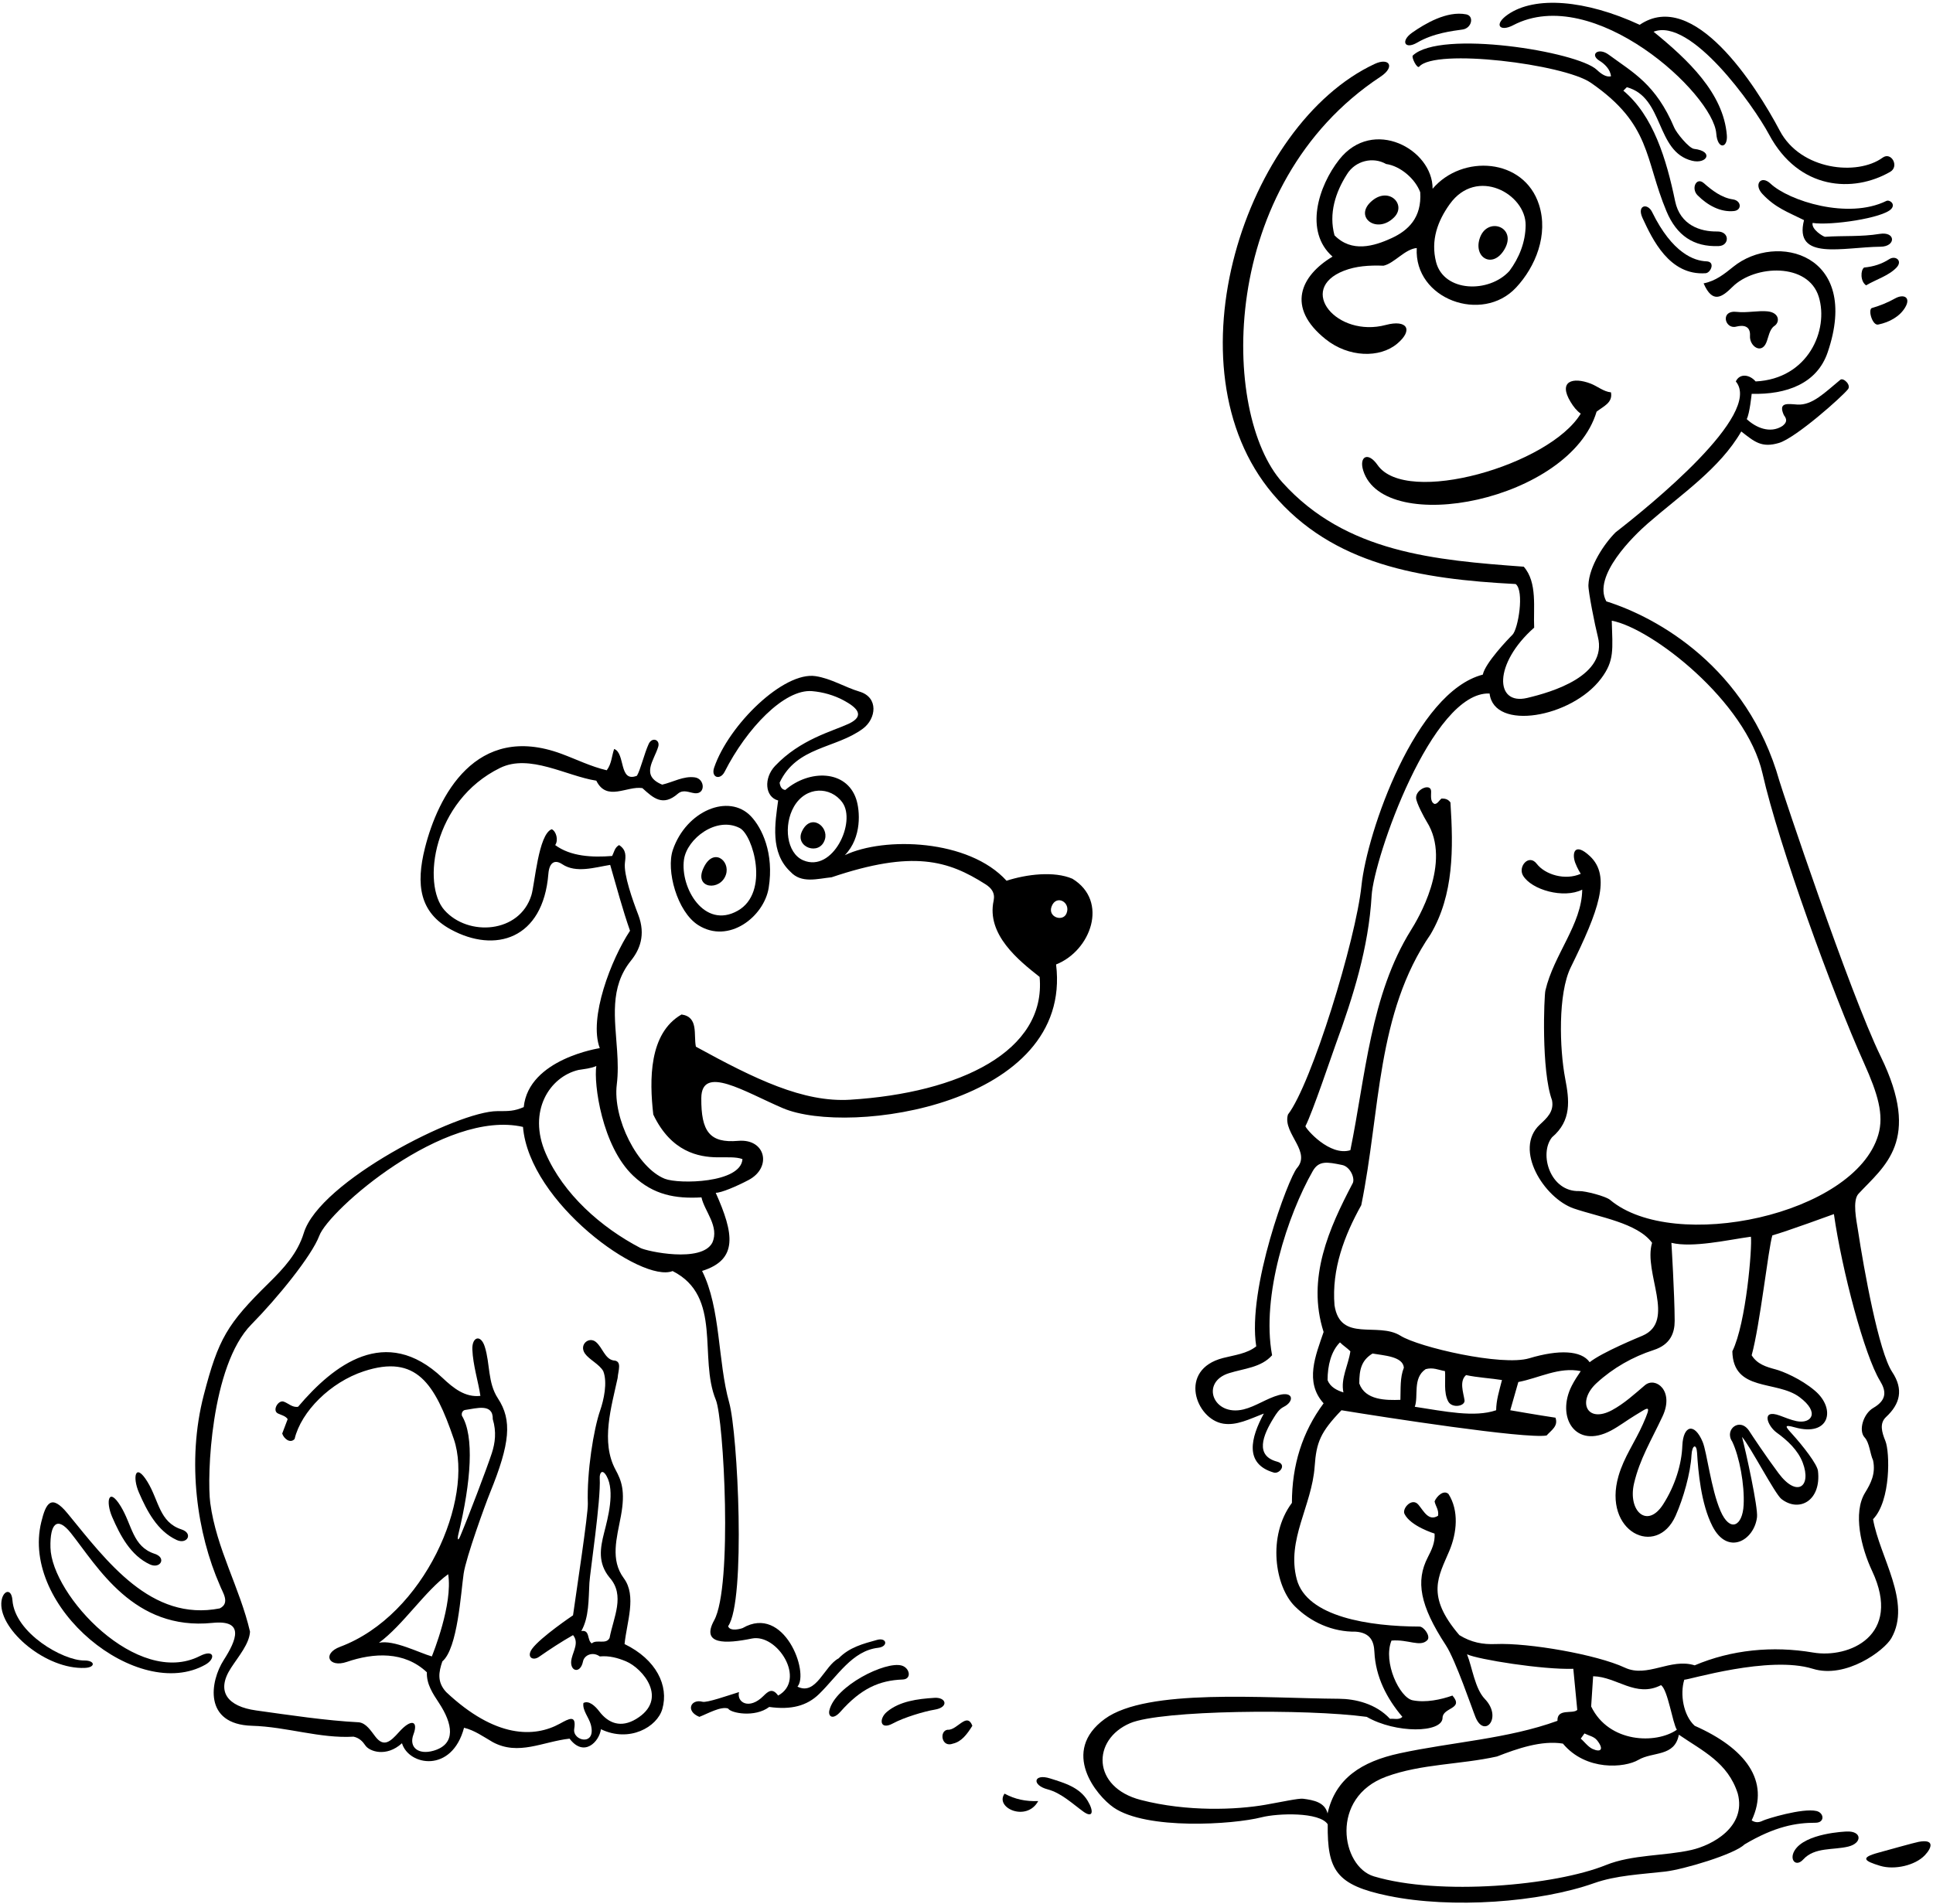 <?xml version="1.0" encoding="UTF-8"?>
<svg xmlns="http://www.w3.org/2000/svg" xmlns:xlink="http://www.w3.org/1999/xlink" width="476pt" height="469pt" viewBox="0 0 476 469" version="1.1">
<g id="surface1">
<path style=" stroke:none;fill-rule:nonzero;fill:rgb(0%,0%,0%);fill-opacity:1;" d="M 372.598 6.219 C 392.41 -4.172 421.891 23.078 422.633 32.895 C 422.938 36.934 425.496 36.543 425.234 33.305 C 424.406 22.934 415.648 14.715 407.191 7.816 C 416.328 4.23 431.754 25.891 435.629 33.129 C 442.992 46.871 456.387 47.559 465.465 42.32 C 467.762 40.992 465.734 37.273 463.59 38.836 C 457.371 43.367 443.426 41.945 438.277 32.203 C 432.395 21.066 417.078 -2.945 403.773 6.109 C 390.445 -0.059 377.98 -1.055 371.309 3.578 C 367.715 6.074 369.336 7.93 372.598 6.219 "/>
<path style=" stroke:none;fill-rule:nonzero;fill:rgb(0%,0%,0%);fill-opacity:1;" d="M 349.004 10.484 C 352.996 8.148 357.691 7.621 360.16 7.27 C 362.445 6.941 363.059 3.93 361.051 3.535 C 356.254 2.602 350.809 5.902 347.766 8.027 C 344.812 10.086 345.891 12.312 349.004 10.484 "/>
<path style=" stroke:none;fill-rule:nonzero;fill:rgb(0%,0%,0%);fill-opacity:1;" d="M 423.266 60.605 C 425.906 60.496 426.004 56.965 422.844 57.016 C 418.695 57.078 413.723 55.457 412.496 49.535 C 410.363 39.242 407.137 28.492 399.75 22.336 L 400.602 21.48 C 409.84 23.961 407.637 37.359 416.656 39.59 C 420.336 40.504 422.137 37.246 417.164 36.668 C 415.891 36.52 412.82 32.703 412.301 31.477 C 407.73 20.695 402.133 17.887 396.152 13.473 C 393.57 11.566 391.367 13.438 393.879 14.969 C 395.086 15.699 396.559 17.066 396.699 18.797 C 395.512 19.051 394.32 18.242 393.215 17.195 C 388.469 12.688 354.672 7.238 347.91 13.672 C 347.492 14.07 348.965 17.027 349.484 16.418 C 353.402 11.809 385.094 15.812 391.699 20.359 C 406.699 30.68 404.945 39.082 410.375 52.051 C 412.852 57.961 417.02 60.871 423.266 60.605 "/>
<path style=" stroke:none;fill-rule:nonzero;fill:rgb(0%,0%,0%);fill-opacity:1;" d="M 447.301 446.051 C 443.863 445.254 434.977 447.992 434.121 448.422 C 433.27 448.848 432.383 449.031 431.348 448.359 C 435.93 438.621 429.828 430.594 417.316 425.059 C 414.512 422.496 413.656 417.25 414.754 413.711 C 415.664 413.824 435.613 407.664 446.398 411.02 C 454.527 413.547 464 406.555 465.754 403.473 C 470.793 394.613 462.895 383.609 461.238 374.184 C 465.66 369.613 465.379 357.609 464.281 354.926 C 463.371 352.695 462.781 350.559 464.445 349.004 C 467.887 345.797 468.809 342.234 465.953 337.922 C 462.648 332.945 459.012 312.836 457.48 302.754 C 457.184 300.781 456.086 295.715 457.656 294.023 C 464 287.195 473.246 280.965 463.133 260.223 C 455.43 244.434 438.754 194.391 438.18 192.355 C 430.289 164.344 408.062 152.035 395.559 148.117 C 392.094 141.844 402.32 131.922 405.789 128.906 C 414.066 121.711 423.539 115.371 428.785 106.27 C 432.031 108.805 433.789 110.379 438.078 109.094 C 442.219 107.852 453.629 97.711 455.07 95.859 C 455.895 94.809 453.922 92.934 453.176 93.543 C 449.383 96.652 446.281 99.895 442.566 99.641 C 440.211 99.477 437.809 99 439.277 102.246 C 440.133 103.344 440.008 104.074 438.91 104.93 C 435.859 106.883 432.324 105.297 430.129 103.223 C 430.859 101.879 431.348 97 431.348 97 C 439.906 97.219 447.426 94.508 450.062 86.781 C 458.363 62.469 437.422 57.133 426.805 65.715 C 424.641 67.465 422.488 69.211 419.512 69.793 C 421.727 74.895 424.051 73.203 426.629 70.648 C 432.129 65.199 445.266 64.633 447.871 73.102 C 450.391 81.285 445.262 93.312 432.324 93.949 C 430.859 92.242 428.418 91.875 427.441 93.949 C 434.188 102 406.117 124.68 397.836 131.117 C 395.031 133.922 391.324 139.445 391.145 144.113 C 391.086 145.668 392.754 154.047 393.465 156.812 C 395.938 166.434 382.16 170.465 376.051 171.906 C 368.051 173.797 367.746 163.449 377.789 154.586 C 377.547 149.824 378.645 143.48 375.227 139.578 C 353.496 137.969 331.426 136.195 315.785 118.812 C 300.598 101.938 299.738 45.473 339.949 18.891 C 343.668 16.434 342.074 14.086 338.531 15.738 C 306.621 30.605 287.051 90.402 313.41 121.629 C 328.164 139.113 349.719 142.629 373.234 143.848 C 375.43 145.555 373.832 154.977 372.438 156.348 C 371.367 157.398 365.719 163.316 365.141 166.16 C 348.547 170.445 336.637 204.922 335.258 218.172 C 333.871 231.504 322.969 266.984 317.156 274.512 C 316.422 276.949 318.133 279.359 319.336 281.707 C 320.391 283.762 321.059 285.77 319.375 287.707 C 317.32 290.074 307.09 317.277 309.348 331.605 C 307.086 333.414 304.004 333.754 301.207 334.469 C 289.984 337.332 294.438 349.582 301.234 350.648 C 304.48 351.16 307.57 349.574 311.219 348.156 C 307.992 354.117 306.344 360.547 313.664 362.691 C 315.09 363.109 316.988 360.672 314.488 360.004 C 309.027 358.547 310.891 353.617 313.707 349.125 C 314.266 348.234 314.949 347.086 316.109 346.512 C 318.699 345.234 318.613 342.602 314.934 343.602 C 311.953 344.41 309.184 346.422 306.211 347.141 C 298.723 348.945 295.508 340.434 302.645 338.211 C 306.402 337.035 310.566 336.836 313.25 333.801 C 310.527 319.102 317.121 299.219 323.262 288.438 C 324.77 285.789 326.824 286.184 330.52 286.941 C 332.559 287.359 333.828 290.43 333.016 291.59 C 327.402 302.324 321.668 314.77 325.938 328.066 C 323.988 333.801 321.18 340.391 325.938 345.637 C 320.691 352.711 318.133 360.887 318.133 370.156 C 312.012 378.375 313.965 390.746 318.84 395.617 C 322.754 399.523 328.105 401.969 333.867 401.879 C 337.445 402.16 338.328 404.242 338.445 406.84 C 338.723 412.992 341.492 418.34 345.336 422.863 C 344.484 423.715 343.262 423.227 342.285 423.352 C 338.812 419.586 333.684 418.434 329.723 418.406 C 311.379 418.289 282.496 415.754 272.066 423.359 C 261.027 431.406 270.02 442.297 274.254 445.207 C 282.352 450.762 303.562 449.402 310.633 447.605 C 314.676 446.578 324.949 446.25 326.949 449.32 C 326.84 460.625 328.988 464.289 341.895 466.949 C 357.543 470.172 379.188 468.559 392.562 463.812 C 397.973 461.895 404.102 461.648 410.043 460.969 C 414.629 460.441 427.156 456.695 429.559 454.297 C 437.113 449.809 442.336 448.941 447.086 448.941 C 449.402 448.941 449.211 446.492 447.301 446.051 Z M 335.211 296.836 C 339.969 273.535 338.871 249.621 352.289 230.102 C 358.023 220.344 357.902 208.996 357.172 197.648 C 356.562 196.797 355.828 196.676 354.977 196.676 C 354.363 197.16 354 198.016 353.266 198.016 C 352.168 197.527 352.414 196.094 352.414 194.949 C 352.414 192.789 348.68 194.316 348.707 196.508 C 348.723 197.68 350.777 201.496 351.332 202.375 C 357.68 212.445 348.961 226.672 347.48 229.043 C 337.469 245.078 336.25 265.125 332.527 283.293 C 327.402 284.879 321.52 277.988 321.461 277.383 C 323.289 273.773 327.93 259.934 328.906 257.258 C 333.188 245.523 337.012 233.473 337.762 220.605 C 338.297 211.441 352.59 170.219 366.809 170.809 C 367.891 180.121 386.984 176.77 394.246 167.16 C 397.605 162.715 397.09 159.984 396.898 152.879 C 406.656 154.684 429.992 172.703 434.016 190.496 C 438.02 208.188 451.191 244.406 459.027 261.871 C 462.398 269.383 463.977 274.559 462.527 279.504 C 456.738 299.277 412.152 308.695 396.484 295.531 C 395.391 294.613 390.355 293.32 388.891 293.363 C 381.719 293.578 378.91 284.207 382.18 280.121 C 387.059 275.988 386.445 270.957 385.434 265.688 C 384.02 258.305 383.617 244.719 386.801 238.246 C 393.645 224.336 396.812 215.816 391.496 210.852 C 387.691 207.301 387.035 210.18 387.902 212.516 C 388.426 213.918 389.258 215.219 389.258 215.219 C 385.414 216.926 380.48 215.438 378.41 212.742 C 376.48 210.234 373.746 213.441 375.039 215.641 C 377.117 219.172 385.047 221.41 389.621 219.121 C 389.516 227.695 382.617 235.074 380.551 243.969 C 380.234 245.328 379.496 263.652 382.18 270.973 C 382.73 273.777 380.93 275.363 379.176 276.996 C 372.637 283.078 380.258 295.133 387.539 297.645 C 393.695 299.762 403.23 301.188 406.824 306.109 C 404.598 313.453 412.836 325.375 404.469 328.98 C 403.664 329.324 394.586 333.027 391.453 335.512 C 389.406 332.586 383.848 332.359 376.578 334.543 C 369.871 336.555 349.395 331.824 344.875 328.992 C 339.277 325.48 330.043 330.762 328.621 321.48 C 327.891 312.574 331.062 304.277 335.211 296.836 Z M 443.113 344.098 C 448.293 347.961 446.004 350.758 442.395 350.027 C 441.02 349.746 439.52 349.113 438.27 348.656 C 433.535 346.93 435.258 351.234 437.504 352.852 C 440.133 354.746 442.758 357.168 443.93 360.281 C 446.148 366.164 442.52 368.938 437.984 362.879 C 434.977 358.855 431.363 353.434 430.789 352.523 C 428.508 348.91 424.531 352.07 426.551 355.047 C 428.336 358.785 429.617 365.652 429.371 370.656 C 429.109 375.938 425.988 377.547 423.656 372.109 C 421.316 366.656 420.332 357.684 419.285 355.16 C 417.273 350.324 414.508 351.02 414.277 356.023 C 414.121 360.578 412.523 365.887 409.539 370.535 C 405.613 376.652 400.801 372.137 402.383 365.359 C 403.781 359.383 406.562 354.883 409.391 348.867 C 412.387 342.5 407.637 338.988 405.055 341.188 C 402.457 343.402 399.93 345.715 396.973 347.312 C 390.719 350.68 388.277 345.121 393.184 340.629 C 397.246 336.906 402.078 334.172 407.219 332.508 C 411.352 331.172 412.398 328.281 412.387 325.301 C 412.363 318.684 411.582 306.109 411.582 306.109 C 416.852 307.398 425.656 305.344 431.16 304.602 C 431.496 307.145 430.004 325.871 426.59 332.824 C 426.781 342.895 437.492 339.906 443.113 344.098 Z M 356.613 345.16 C 357.57 346.965 360.867 346.352 360.637 344.855 C 360.344 342.953 359.312 340.172 361.016 338.684 C 363.82 339.293 367.266 339.477 369.859 339.902 C 369.129 342.77 368.457 344.844 368.426 347.344 C 363.09 349.176 355.797 347.617 348.387 346.488 C 349.363 343.93 347.777 339.414 351.07 337.219 C 352.902 336.73 354.152 337.402 355.828 337.707 C 356.012 339.797 355.445 342.973 356.613 345.16 Z M 345.703 336.852 C 344.727 339.293 344.941 341.945 344.848 344.781 C 341.312 344.902 336.188 344.902 334.723 340.758 C 334.723 337.461 335.18 335.082 337.984 333.375 C 340.672 333.863 345.461 334.047 345.703 336.852 Z M 329.965 330.629 C 330.82 331.484 331.641 331.941 332.527 332.824 C 332.039 336.242 330.086 339.535 330.82 342.953 C 329.234 342.465 327.523 341.609 326.914 339.902 C 326.914 336.363 327.77 332.824 329.965 330.629 Z M 326.914 446.652 C 326.238 443.863 323.434 443.367 320.906 443.031 C 319.801 442.883 315.652 443.809 311.531 444.527 C 304.574 445.738 292.387 446.301 280.898 443.32 C 268.855 440.191 268.84 428.449 278.301 424.414 C 285.883 421.18 321.711 420.844 336.555 422.863 C 343.688 426.992 355.164 426.859 355.227 423.109 C 355.273 420.48 360.602 420.992 357.66 417.617 C 354.82 418.621 351.094 419.422 347.863 418.781 C 344.68 418.152 340.488 409.41 342.652 404.074 C 346.777 403.715 349.703 405.766 351.469 403.98 C 352.383 403.051 350.637 400.629 349.547 400.625 C 337.293 400.586 321.781 398.289 319.32 388.953 C 316.762 379.238 323.043 370.941 323.734 361.188 C 324.156 355.203 325.145 352.758 330.332 347.344 C 340.699 349.051 375.562 354.449 380.84 353.566 C 382.059 352.223 383.766 351.246 383.035 349.176 C 378.855 348.562 371.902 347.344 371.902 347.344 L 373.887 340.391 C 379.008 339.414 383.891 336.609 389.258 337.707 C 388.484 338.844 387.699 340.035 387.059 341.285 C 383.133 348.941 387.863 357.062 396.734 352.336 C 398.746 351.262 400.613 349.828 402.586 348.633 C 406.02 346.551 406.844 345.637 404.562 350.777 C 402.57 355.262 399.914 358.852 398.559 363.531 C 394.57 377.305 407.953 383.789 412.613 373.344 C 414.512 369.09 416.301 362.801 416.527 358.43 C 416.66 355.867 417.762 355.461 417.902 357.824 C 418.176 362.414 418.871 370.406 421.688 375.906 C 425.445 383.238 431.98 379.402 432.664 373.68 C 432.949 371.289 429.934 357.566 428.969 353.902 C 430.98 356.188 437.082 367.961 438.668 369.199 C 443.051 372.613 448.523 369.609 447.676 362.285 C 447.484 360.645 444.055 356.215 441.289 353.164 C 439.691 351.402 439.113 350.754 442.008 351.566 C 450.539 353.953 452.195 347.008 446.914 342.527 C 443.469 339.602 439.031 337.758 437.227 337.277 C 434.934 336.668 432.691 335.992 431.348 333.801 C 433.422 326.238 435.422 307.629 436.441 304.273 C 439.707 303.383 451.598 299.031 451.598 299.031 C 453.59 312.957 459.121 333.812 462.945 340.09 C 464.422 342.512 464.781 344.754 461.301 346.77 C 458.828 348.199 457.59 352.363 459.172 354.055 C 460.367 355.332 460.496 358.105 461.238 359.664 C 461.938 362.953 460.684 365.363 459.277 367.648 C 456.227 372.602 458.301 381.176 460.996 386.906 C 468.535 402.93 455.215 408.512 446.496 407.023 C 436.523 405.32 426.348 406.336 417.316 410.172 C 411.34 408.293 405.664 413.34 400.109 410.738 C 393.195 407.508 376.395 404.586 368.297 404.93 C 365.129 405.066 362.277 404.531 359.367 402.73 C 350.996 392.965 354.242 388.305 356.91 381.949 C 358.758 377.547 359.316 372.102 356.684 367.961 C 355.465 366.863 353.754 368.57 353.266 369.793 C 353.512 371.012 354.363 371.867 354.121 373.332 C 351.773 374.781 350.598 372.168 349.27 370.598 C 347.691 368.738 345.211 371.543 345.855 372.867 C 347.34 375.918 353.266 377.723 353.266 377.723 C 353.418 379.934 352.523 381.762 351.594 383.566 C 348.59 389.391 349.605 395.406 356.055 405.242 C 358.441 408.887 362.582 421.105 363.359 422.98 C 365.535 428.219 370.066 423.066 365.637 418.449 C 363.191 415.902 362.539 410.664 361.258 407.461 C 364.062 408.742 379.863 411.273 387.426 411.027 L 388.402 421.152 C 387.305 422.254 383.402 420.664 383.523 423.84 C 371.246 428.301 357.539 429.055 344.645 431.844 C 335.242 433.879 328.824 438.066 326.914 446.652 Z M 391.82 420.301 L 392.309 412.859 C 398.164 412.98 402.801 418.227 409.02 415.055 C 410.699 416.141 411.875 424.449 412.926 426.035 C 407.828 429.602 396.184 429.34 391.82 420.301 Z M 392.164 430.762 C 391.035 430.254 389.969 428.781 389.258 428.23 L 390.172 426.949 C 391.336 427.531 392.527 427.684 393.301 428.668 C 395.027 430.875 394.219 431.688 392.164 430.762 Z M 416.508 455.645 C 409.898 457.152 401.938 456.738 395.438 459.371 C 382.93 464.43 354.445 466.98 338.309 462.145 C 330.285 459.742 327.355 442.715 341.363 437.586 C 350.043 434.406 359.551 434.641 368.641 432.621 C 373.641 430.668 379.617 428.598 384.863 429.449 C 390.555 436.277 400.094 435.426 403.438 433.465 C 407.023 431.363 412.395 432.762 413.414 427.254 C 419.27 431.281 425.492 434.086 427.93 441.773 C 430.066 449.988 421.645 454.469 416.508 455.645 "/>
<path style=" stroke:none;fill-rule:nonzero;fill:rgb(0%,0%,0%);fill-opacity:1;" d="M 326.426 83.539 C 332.07 88.059 339.758 88.25 344.043 84.66 C 348.117 81.246 346.504 78.637 341.246 80.039 C 329.246 83.238 319.199 71.246 330.949 66.684 C 333.879 65.543 337.113 65.305 340.699 65.441 C 343.387 64.832 345.945 61.336 348.875 61.09 C 348.176 73.707 364.992 79.77 373.328 70.832 C 378.141 65.68 381.34 57.785 378.977 50.41 C 375.281 38.879 360.035 37.938 352.777 46.492 C 352.836 36.781 338.09 28.75 329.781 39.305 C 324.656 45.816 321.09 57.012 328.137 63.203 C 320.27 67.926 316.629 75.695 326.426 83.539 Z M 357 50.273 C 363.637 41.023 375.754 47.734 375.688 55.48 C 375.652 59.652 374.09 63.512 371.688 66.742 C 366.676 72.262 355.559 72.004 353.633 64.547 C 352.262 59.16 354.035 54.402 357 50.273 Z M 331.672 42.953 C 333.746 39.535 338.141 38.562 341.312 40.391 C 344.848 40.879 348.508 44.051 349.73 47.348 C 350.137 53.641 346.742 56.773 342.707 58.641 C 338.324 60.664 332.84 62.273 328.621 57.961 C 327.16 52.594 328.867 47.348 331.672 42.953 "/>
<path style=" stroke:none;fill-rule:nonzero;fill:rgb(0%,0%,0%);fill-opacity:1;" d="M 463.105 60.766 C 466.887 60.727 466.883 56.949 462.852 57.609 C 458.32 58.352 453.859 58.016 449.402 58.324 C 449.004 58.293 446.008 56.527 446.352 54.91 C 450.785 55.602 463.73 53.73 465.746 51.434 C 466.809 50.227 465.301 49.102 464.492 49.5 C 455.09 54.121 440.523 49.496 435.961 45.203 C 433.676 43.059 431.762 45.391 434 47.781 C 437.215 51.211 440.191 52.195 444.238 54.219 C 441.672 64.34 453.84 60.859 463.105 60.766 "/>
<path style=" stroke:none;fill-rule:nonzero;fill:rgb(0%,0%,0%);fill-opacity:1;" d="M 426.949 51.984 C 429.016 51.785 428.836 49.414 426.719 49.109 C 423.953 48.715 421.586 46.891 419.566 45.109 C 417.738 43.496 416.352 46.418 418.027 48.102 C 420.531 50.617 423.699 52.301 426.949 51.984 "/>
<path style=" stroke:none;fill-rule:nonzero;fill:rgb(0%,0%,0%);fill-opacity:1;" d="M 343.293 53.535 C 346.496 50.336 341.848 45.672 337.535 49.746 C 333.461 53.594 339.113 57.719 343.293 53.535 "/>
<path style=" stroke:none;fill-rule:nonzero;fill:rgb(0%,0%,0%);fill-opacity:1;" d="M 406.82 52.207 C 405.695 49.918 403.012 50.531 404.469 53.688 C 406.871 58.879 411.07 67.93 420.016 67.293 C 421.262 67.203 422.484 64.445 420.215 64.367 C 417.219 64.258 411.824 62.422 406.82 52.207 "/>
<path style=" stroke:none;fill-rule:nonzero;fill:rgb(0%,0%,0%);fill-opacity:1;" d="M 370.379 61.574 C 373.887 55.887 366.047 53.078 364.32 58.887 C 362.945 63.527 367.551 66.156 370.379 61.574 "/>
<path style=" stroke:none;fill-rule:nonzero;fill:rgb(0%,0%,0%);fill-opacity:1;" d="M 465.227 63.832 C 463.383 65.02 461.348 65.68 459.039 65.891 C 458.145 66.5 458.066 69.305 459.527 70.281 C 461.859 68.883 465.121 67.91 467.02 65.895 C 468.594 64.215 466.762 62.844 465.227 63.832 "/>
<path style=" stroke:none;fill-rule:nonzero;fill:rgb(0%,0%,0%);fill-opacity:1;" d="M 460.871 75.895 C 459.977 76.504 461.156 80.367 462.578 79.922 C 465.25 79.367 467.781 77.98 469.121 75.762 C 470.648 73.242 468.824 72.289 466.629 73.523 C 464.781 74.562 462.824 75.336 460.871 75.895 "/>
<path style=" stroke:none;fill-rule:nonzero;fill:rgb(0%,0%,0%);fill-opacity:1;" d="M 427.516 80.453 C 429.273 80.004 431.094 80.219 430.934 82.734 C 430.777 85.211 433.703 87.34 434.945 84.395 C 435.484 83.117 435.711 81.105 436.941 80.281 C 438.332 79.355 438.211 77.016 435.289 76.691 C 433.066 76.441 430.074 77.105 427.742 76.82 C 423.469 76.297 424.742 81.168 427.516 80.453 "/>
<path style=" stroke:none;fill-rule:nonzero;fill:rgb(0%,0%,0%);fill-opacity:1;" d="M 393.16 101.391 C 394.867 100.051 397.188 99.195 396.699 96.633 C 394.902 96.477 393.355 95.117 391.703 94.484 C 387.312 92.793 383.617 93.855 386.785 99.043 C 387.457 100.141 388.219 101.148 389.258 101.879 C 381.57 114.566 346.312 124.727 339.23 114.543 C 336.852 111.125 334.617 112.465 335.695 115.906 C 340.836 132.309 386.633 123.344 393.16 101.391 "/>
<path style=" stroke:none;fill-rule:nonzero;fill:rgb(0%,0%,0%);fill-opacity:1;" d="M 216.238 405.852 C 218.785 405.562 218.422 403.23 215.961 403.91 C 212.551 404.855 209.133 405.727 206.5 408.465 C 202.965 410.297 201.012 417.738 196.375 415.418 C 199.336 411.992 193.09 395.105 182.914 400.973 C 182.711 401.09 179.781 402 179.297 400.535 C 183.703 394.32 181.68 353.012 179.566 345.469 C 176.715 335.27 177.512 322.234 172.887 313.031 C 181.816 310.254 180.73 303.812 176.246 293.785 C 177.57 293.816 181.406 292.188 184.344 290.633 C 190.145 287.562 188.574 280.398 181.77 280.992 C 174.723 281.609 172.633 278.641 172.695 270.453 C 172.762 262.133 183.352 268.906 192.758 272.934 C 209.082 279.918 264.285 272.07 260.059 237.543 C 268.605 234.188 273.105 221.949 264.086 216.438 C 259.57 214.484 252.738 215.34 247.859 216.926 C 238.586 206.68 217.738 206.012 208.039 210.633 C 212.305 206.25 211.773 199.602 210.824 196.777 C 208.414 189.602 199.316 189.461 193.379 194.566 C 192.672 194.477 192.148 194.004 191.98 192.77 C 196.184 183.801 205.773 184.445 212.492 179.465 C 215.762 177.039 216.426 171.777 211.66 170.348 C 207.984 169.246 204.73 167.137 200.844 166.535 C 193.008 165.328 179.469 178.48 175.855 189.07 C 175.023 191.52 177.34 192.258 178.441 190.086 C 183.82 179.461 193.133 169.641 199.988 170.227 C 202.645 170.453 205.41 171.23 207.801 172.531 C 210.602 174.055 213.453 176.203 208.918 178.297 C 204.926 180.137 197.07 182.094 190.863 188.645 C 188.027 191.641 188.344 196.281 191.617 197.16 C 190.887 202.652 189.543 209.973 194.664 214.73 C 197.352 217.656 201.254 216.438 204.793 216.07 C 224.863 209.301 233.469 211.934 242.672 217.793 C 244.098 218.699 245.074 219.859 244.688 221.805 C 242.848 230.184 250.914 236.605 256.004 240.613 C 257.672 258.922 236.348 269.172 209.395 270.859 C 197.801 271.586 185.875 265.754 171.363 257.797 C 170.754 254.867 172.098 250.477 167.828 249.867 C 159.773 254.504 159.895 265.969 160.871 274.512 C 165.27 283.742 172.047 284.988 176.609 285.047 C 178.891 285.078 181.238 284.883 182.832 285.488 C 182.438 291.445 167.145 291.691 163.719 290.336 C 156.98 287.668 150.852 275.441 151.883 267.113 C 152.223 264.367 152.148 261.609 151.969 258.879 C 151.449 250.93 150.039 243.207 155.379 236.598 C 157.473 234 159.098 230.309 157.16 225.285 C 155.805 221.77 153.539 215.41 153.887 212.504 C 154.082 210.879 154.297 209.348 152.453 208.141 C 151.355 208.754 151.234 209.852 150.746 210.824 C 145.836 211.223 140.496 210.949 136.715 208.141 C 137.57 206.922 136.961 204.727 135.863 204.238 C 132.566 205.457 131.707 217.73 130.859 220.48 C 127.965 229.887 115.277 230.738 109.438 224.164 C 103.844 217.867 106.574 197.262 123.145 189.141 C 130.414 185.574 139.469 191.141 146.844 192.281 C 149.406 197.527 154.406 193.504 158.188 194.113 C 160.871 196.551 163.223 198.746 166.973 195.453 C 168.312 194.352 169.75 195.23 171.098 195.371 C 173.805 195.652 173.586 191.809 171.098 191.465 C 168.312 191.078 165.734 192.645 163.066 193.258 C 157.66 191.035 161.047 187.359 162.086 183.93 C 162.617 182.168 160.559 181.438 159.734 183.246 C 158.637 185.656 157.727 189.582 156.848 191.062 C 152.332 192.891 154.039 185.449 151.234 184.473 C 150.625 186.184 150.625 188.133 149.406 189.719 C 145.5 188.805 141.965 187.035 138.258 185.664 C 117.133 177.84 107.828 196.203 104.645 208.848 C 102.363 217.906 103.332 224.734 110.984 228.91 C 121.906 234.879 133.734 231.367 135.035 215.242 C 135.27 212.305 136.684 211.672 138.453 212.855 C 141.848 215.129 146.445 213.641 150.258 213.023 C 151.844 218.512 153.309 224.004 155.141 229.246 C 150.516 236.238 144.898 250.742 147.695 258.16 C 147.695 258.16 130.16 260.785 128.969 272.68 C 126.586 273.691 125.348 273.676 122.473 273.672 C 112.688 273.66 78.707 290.969 74.812 303.676 C 73.27 308.719 69.863 312.402 66.176 316.023 C 55.934 326.086 53.781 329.73 50.176 343.609 C 45.879 360.148 48.617 377.848 54.121 390.41 C 54.73 392.117 56.805 394.801 54.121 396.145 C 37.191 399.465 26.285 384.52 16.664 372.789 C 12.574 367.797 11.293 370.262 10.168 374.863 C 5.016 395.906 33.973 419.348 50.57 410.008 C 53.18 408.535 52.793 406.059 49.211 407.883 C 33.836 415.699 12.715 392.922 12.426 381.168 C 12.281 375.141 14.133 373.406 17.469 377.609 C 24.035 385.883 32.926 401.703 52.316 399.719 C 60.344 398.898 58.238 403.957 55.086 408.879 C 51.738 414.094 50.004 424.703 62.051 425.059 C 70.594 425.301 78.766 428.23 87.062 427.742 C 88.477 428.047 89.305 428.914 89.984 429.922 C 90.938 431.348 95.098 432.898 98.988 429.359 C 100.637 434.879 111.262 436.828 114.27 425.547 C 116.828 426.156 119.027 427.742 121.344 429.086 C 127.688 432.5 133.664 428.961 140.254 428.23 C 143.812 432.926 147.57 428.98 147.98 425.906 C 155.02 429.289 161.836 425.34 163.098 420.922 C 164.738 415.195 161.625 408.734 153.797 404.93 C 154.336 399.531 156.836 393.07 153.617 388.727 C 150.227 384.152 151.883 378.844 152.895 373.406 C 154.062 367.145 152.992 364.617 151.566 361.973 C 147.898 355.16 150.543 346.59 152.09 339.414 C 152.211 337.586 153.289 335.152 151.059 335.078 C 148.941 334.676 148.375 331.895 146.738 330.527 C 145.02 329.098 142.52 331.199 144.047 333.387 C 145.09 334.879 147.586 336 148.551 337.707 C 149.648 340.512 148.672 344.844 147.789 347.391 C 146.176 352.035 144.488 362.496 144.754 370.34 C 144.84 372.91 141.965 391.754 141.109 397.852 C 141.109 397.852 133.125 403.227 131.039 406.086 C 129.574 408.09 131.164 409.18 132.738 408.078 C 135.379 406.23 138.277 404.336 141.109 402.73 C 142.578 404.508 141.254 406.48 140.77 408.465 C 139.996 411.625 142.898 412.531 143.566 409.207 C 143.875 407.668 145.918 406.707 147.695 407.977 C 150.078 407.762 152.16 408.355 154.148 409.184 C 158.25 410.887 164.766 418.508 156.633 423.395 C 152.938 425.617 149.844 424.523 147.551 421.492 C 146.598 420.23 145.016 418.734 143.672 419.445 C 143.352 421.207 145.027 423.023 145.492 424.785 C 146.914 430.172 140.926 428.836 141.402 425.828 C 141.977 422.215 140.117 423.305 137.844 424.551 C 131.613 427.965 122.043 428.199 109.879 416.762 C 107.559 414.262 108.047 411.789 108.93 409.199 C 112.715 405.996 113.484 392.27 114.176 387.566 C 114.75 383.637 119.484 370.562 120.688 367.613 C 125.613 355.496 126.148 349.809 122.613 344.422 C 120.051 340.52 120.727 335.934 119.371 331.68 C 118.375 328.547 116.199 329.277 116.316 332.363 C 116.469 336.297 117.809 340.402 118.297 343.805 C 114.547 344.227 111.68 341.934 108.941 339.348 C 94.941 326.121 82.113 336.211 73.398 346.488 C 71.984 346.727 70.973 345.594 69.848 345.215 C 68.52 344.77 66.957 347.406 68.441 348.137 C 69.25 348.531 70.348 348.746 70.836 349.539 L 69.496 353.078 C 69.859 354.297 71.445 355.641 72.543 354.422 C 74.176 347.594 81.422 340.426 89.594 337.742 C 102.527 333.496 107.086 340.77 111.754 354.445 C 116.758 369.09 104.668 397.781 83.75 405.605 C 79.258 407.285 80.938 410.852 85.398 409.328 C 91.996 407.07 99.539 406.629 105.117 411.883 C 105.008 414.805 106.578 417.133 108.09 419.426 C 111.449 424.52 112.422 429.559 106.77 431.199 C 103.008 432.289 100.621 430.359 101.812 427.195 C 103.062 423.879 101.316 423.172 98.238 426.625 C 96.113 429 94.512 430.414 92.449 427.75 C 91.324 426.301 90.215 424.453 88.406 424.203 C 80.281 423.793 71.289 422.426 63.039 421.277 C 56.141 420.316 53.047 416.68 56.891 410.801 C 58.793 407.883 61.398 404.867 61.566 401.879 C 59.047 391.039 53.289 381.48 51.777 370.199 C 50.918 363.773 51.898 336.359 61.891 326.223 C 68.328 319.695 76.75 309.328 78.613 304.395 C 80.914 298.082 109.434 273.125 128.785 277.559 C 130.359 296.277 158.039 316.098 165.629 313.062 C 177.992 319.301 171.973 334.402 176.277 344.797 C 178.227 349.508 180.453 390.746 175.855 399.098 C 172.531 405.141 178.703 404.895 185.117 403.578 C 191.43 402.277 198.645 413.75 191.617 417.617 C 190.211 415.66 189.152 416.562 187.996 417.719 C 184.504 421.215 181.367 419.32 181.98 416.762 C 179.203 417.617 174.074 419.434 172.992 419.145 C 170.117 418.367 168.715 421.449 172.219 422.863 C 174.219 422.094 177.496 420.199 179.305 420.812 C 179.902 421.934 185.883 423.105 189.422 420.422 C 194.867 421.184 198.715 420.141 201.695 417.242 C 206.234 412.824 209.855 406.578 216.238 405.852 Z M 258.953 223.27 C 260.105 220.191 263.789 222.242 262.613 225.004 C 261.715 227.121 257.965 225.906 258.953 223.27 Z M 197.805 211.898 C 193.66 210.137 192.902 203.207 195.504 198.68 C 198.445 193.574 204.523 193.637 207.426 197.637 C 210.918 202.449 205.09 214.996 197.805 211.898 Z M 150.105 403.434 C 149.254 405.141 146.934 403.676 145.715 404.777 C 144.492 403.922 145.348 401.359 143.152 401.727 C 145.078 398.285 144.91 393.988 145.141 389.848 C 145.277 387.352 147.992 369.488 147.684 364.086 C 147.609 362.805 148.293 361.656 149.371 363.559 C 151.488 367.297 149.676 373.938 148.762 377.523 C 147.797 381.301 147.168 384.977 150.105 388.551 C 154.012 392.941 151.082 398.309 150.105 403.434 Z M 112.863 377.926 C 116.055 364.785 116.797 353.707 113.746 348.691 C 113.551 347.816 114.121 347.328 114.539 347.273 C 117.246 346.91 121.449 345.52 121.344 349.539 C 122.285 352.656 121.938 355.371 121.102 357.938 C 119.898 361.625 115.457 373.305 113.332 378.363 C 112.711 379.844 112.605 378.977 112.863 377.926 Z M 106.34 407.977 C 103.289 407.125 96.914 403.801 93.316 404.621 C 99.293 400.23 104.629 391.875 110.363 387.727 C 111.555 395.105 106.582 407.367 106.34 407.977 Z M 157.691 307.371 C 147.98 302.301 138.746 294.105 134.383 284.086 C 129.844 273.652 135.383 265.191 142.449 263.531 C 143.914 263.285 145.5 263.164 146.844 262.555 C 146.172 266.824 148.199 282.285 155.938 289.602 C 160.922 294.312 166.32 295.285 172.738 294.914 C 173.469 298.328 177.223 302.082 175.391 306.109 C 172.707 311.109 159.316 308.219 157.691 307.371 "/>
<path style=" stroke:none;fill-rule:nonzero;fill:rgb(0%,0%,0%);fill-opacity:1;" d="M 165.691 209.32 C 163.98 214.328 166.719 224.535 171.922 227.848 C 179.426 232.625 188.156 225.785 189.293 218.652 C 190.645 210.164 187.645 203.902 184.887 201.02 C 179.465 195.359 168.992 199.664 165.691 209.32 Z M 182.18 203.961 C 185.426 205.664 189.586 219.828 181.676 224.305 C 173.418 228.977 167.469 218.645 168.426 211.738 C 169.145 206.543 176.473 200.969 182.18 203.961 "/>
<path style=" stroke:none;fill-rule:nonzero;fill:rgb(0%,0%,0%);fill-opacity:1;" d="M 197.469 204.789 C 195.66 208.652 201.84 210.934 203.129 206.75 C 204.117 203.547 199.637 200.152 197.469 204.789 "/>
<path style=" stroke:none;fill-rule:nonzero;fill:rgb(0%,0%,0%);fill-opacity:1;" d="M 178.766 215.406 C 179.875 211.98 175.598 208.543 173.195 213.875 C 170.863 218.93 177.422 219.547 178.766 215.406 "/>
<path style=" stroke:none;fill-rule:nonzero;fill:rgb(0%,0%,0%);fill-opacity:1;" d="M 36.906 385.312 C 39.492 386.508 41.09 383.68 38.086 382.703 C 32.637 380.93 32.555 375.625 29.742 371.02 C 26.711 366.051 25.977 369.836 27.621 373.629 C 29.582 378.156 32.148 383.109 36.906 385.312 "/>
<path style=" stroke:none;fill-rule:nonzero;fill:rgb(0%,0%,0%);fill-opacity:1;" d="M 20.754 408.98 C 15.547 409.023 3.68 402.262 3.062 394.133 C 2.816 390.859 0.434 391.816 0.32 394.895 C 0.07 401.652 11.383 411.23 20.91 410.805 C 23.578 410.684 23.461 408.961 20.754 408.98 "/>
<path style=" stroke:none;fill-rule:nonzero;fill:rgb(0%,0%,0%);fill-opacity:1;" d="M 222.059 410.23 C 218.086 409.062 205.637 415.242 204.227 421.277 C 203.887 422.727 205.051 423.758 206.961 421.598 C 212.008 415.891 216.508 413.875 222.285 413.664 C 224.586 413.578 224.039 410.816 222.059 410.23 "/>
<path style=" stroke:none;fill-rule:nonzero;fill:rgb(0%,0%,0%);fill-opacity:1;" d="M 230.137 418.176 C 225.883 418.434 221.531 419.031 218.434 421.598 C 216.371 423.305 216.609 426.266 219.91 424.465 C 222.602 422.996 227.699 421.484 230.156 421.09 C 233.699 420.516 233.051 418.004 230.137 418.176 "/>
<path style=" stroke:none;fill-rule:nonzero;fill:rgb(0%,0%,0%);fill-opacity:1;" d="M 237.156 424.062 C 235.988 424.723 234.645 426.172 233.34 426.035 C 231.234 426.309 231.816 430.547 234.684 429.449 C 236.746 428.969 238.078 427.246 239.441 425.059 C 238.855 423.512 238.059 423.551 237.156 424.062 "/>
<path style=" stroke:none;fill-rule:nonzero;fill:rgb(0%,0%,0%);fill-opacity:1;" d="M 258.57 438.023 C 254.527 436.742 253.953 439.656 257.984 440.719 C 261.344 441.605 264.098 444.266 266.773 446.199 C 269.062 447.848 269.461 446.258 267.859 443.57 C 265.844 440.191 262.098 439.137 258.57 438.023 "/>
<path style=" stroke:none;fill-rule:nonzero;fill:rgb(0%,0%,0%);fill-opacity:1;" d="M 247.371 441.773 C 244.883 445.254 252.781 448.844 255.664 443.602 C 252.617 443.723 249.965 443.176 247.371 441.773 "/>
<path style=" stroke:none;fill-rule:nonzero;fill:rgb(0%,0%,0%);fill-opacity:1;" d="M 454.77 451.102 C 454.438 451.113 444.508 451.48 441.906 455.801 C 440.547 458.066 442.25 459.961 444.055 457.977 C 446.852 454.898 451.469 455.719 455.145 454.809 C 458.617 453.953 458.523 450.945 454.77 451.102 "/>
<path style=" stroke:none;fill-rule:nonzero;fill:rgb(0%,0%,0%);fill-opacity:1;" d="M 472.469 453.645 C 471.312 453.859 464.559 455.77 462.5 456.328 C 457.977 457.559 459.066 458.371 463.004 459.559 C 466.543 460.625 471.621 459.445 473.977 456.961 C 475.766 455.078 476.43 452.91 472.469 453.645 "/>
<path style=" stroke:none;fill-rule:nonzero;fill:rgb(0%,0%,0%);fill-opacity:1;" d="M 43.5 379.297 C 46.082 380.492 47.68 377.668 44.676 376.691 C 39.227 374.914 39.145 369.609 36.332 365.004 C 33.301 360.035 32.566 363.82 34.211 367.613 C 36.172 372.141 38.738 377.094 43.5 379.297 "/>
</g>
</svg>
